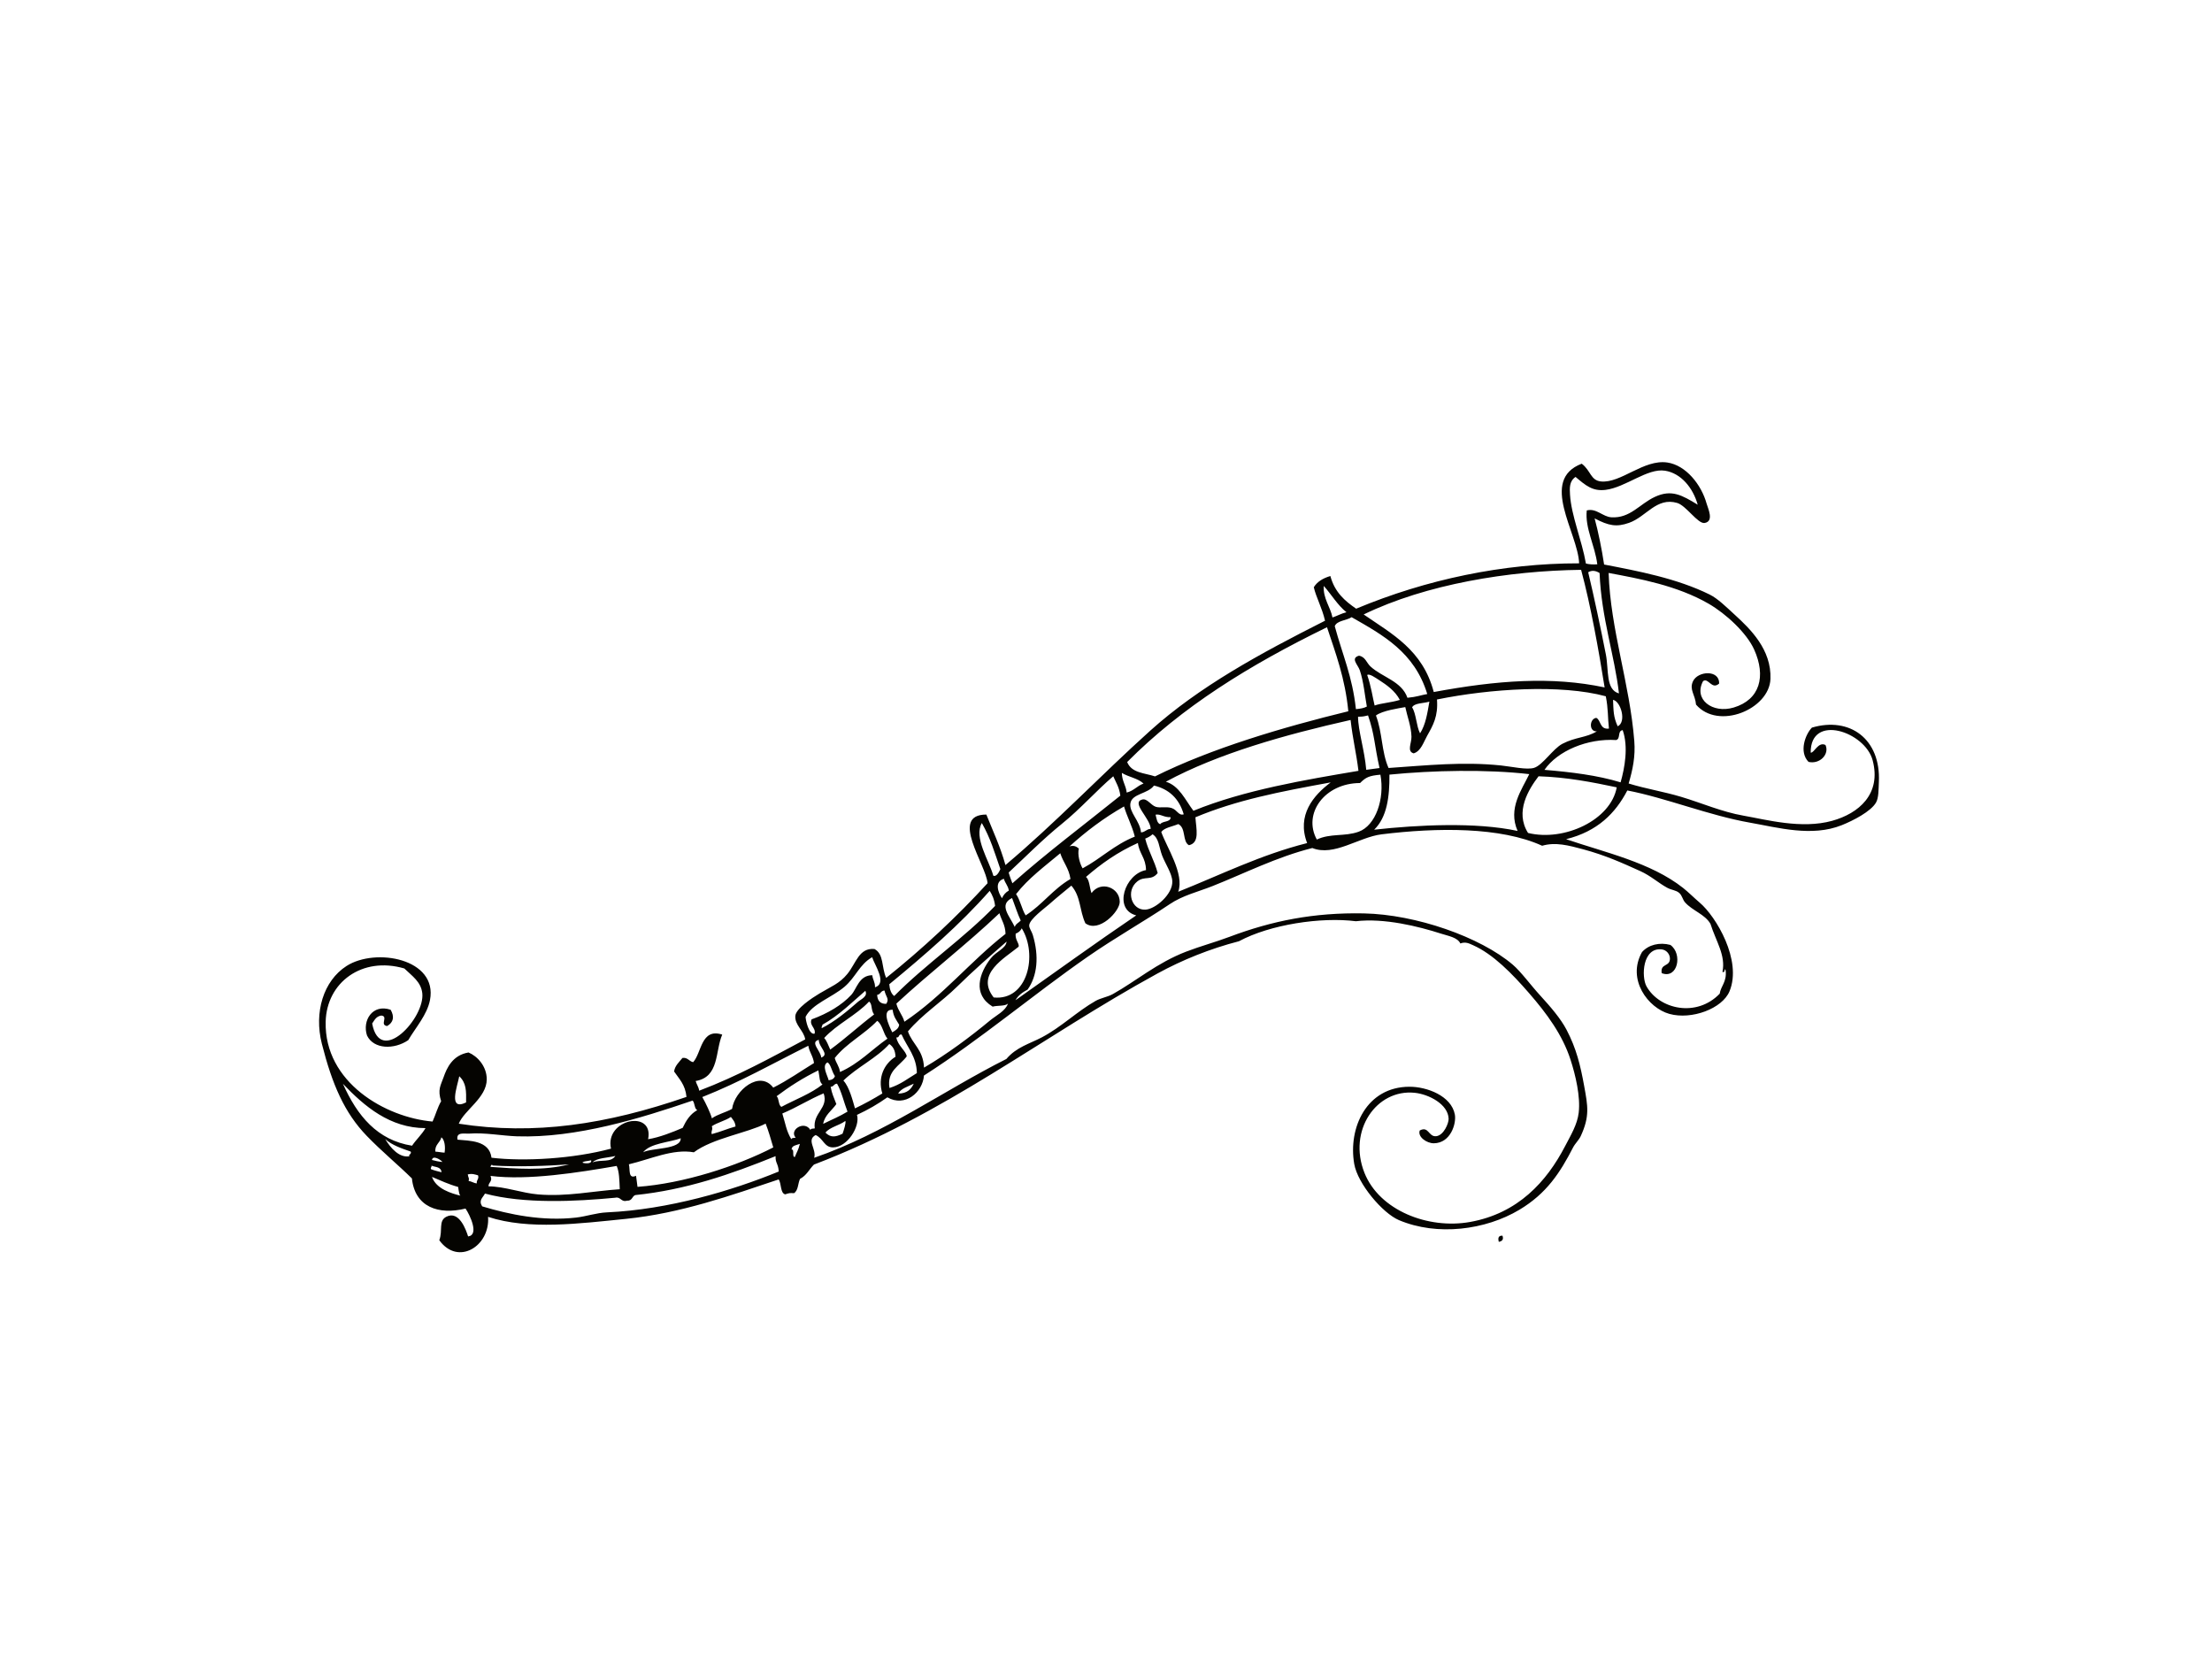 <?xml version="1.0" encoding="utf-8"?>
<!-- Generator: Adobe Illustrator 17.0.0, SVG Export Plug-In . SVG Version: 6.00 Build 0)  -->
<!DOCTYPE svg PUBLIC "-//W3C//DTD SVG 1.1//EN" "http://www.w3.org/Graphics/SVG/1.1/DTD/svg11.dtd">
<svg version="1.1" id="Layer_1" xmlns="http://www.w3.org/2000/svg" xmlns:xlink="http://www.w3.org/1999/xlink" x="0px" y="0px"
	 width="800px" height="600px" viewBox="0 0 800 600" enable-background="new 0 0 800 600" xml:space="preserve">
<g>
	<path fill-rule="evenodd" clip-rule="evenodd" fill="#050401" d="M542.063,449.126c-0.356-1.35-0.186-2.299,1.331-2.22
		C543.899,448.366,543.204,448.919,542.063,449.126z"/>
	<path fill-rule="evenodd" clip-rule="evenodd" fill="#050401" d="M141.285,365.197c1.433,2.515,1.026,4.568-1.267,5.882
		c-2.865-0.389,0.61-3.504-2.13-3.796c-1.934,0.322-2.457,1.724-3.289,2.883c2.907,15.554,19.166-2.065,18.127-10.976
		c-0.483-4.118-3.631-6.162-6.491-8.929c-15.317-4.477-28.117,5.042-28.453,19.279c-0.511,21.905,21.608,34.599,38.658,36.083
		c1.099-2.402,1.791-5.103,3.104-7.348c-1.359-4.24-0.152-5.724,0.889-8.692c1.169-3.358,3.23-7.956,9.011-8.941
		c3.202,1.32,6.613,4.987,6.597,9.732c-0.035,6.703-8.195,11.137-10.119,16.027c27.335,4.252,53.534,0.262,82.356-9.695
		c-0.432-4.459-2.689-6.527-4.486-9.197c0.321-2.153,1.852-3.388,3.026-4.89c1.892-0.28,2.404,1.247,3.873,1.527
		c3.087-3.358,2.833-12.459,10.511-9.969c-2.599,6.058-0.985,15.346-9.606,16.782c0.351,1.271,1.057,2.074,1.277,3.504
		c13.95-5.286,26.058-11.989,38.342-18.552c-0.467-3.175-3.841-5.168-3.575-8.502c0.21-2.634,5.968-6.441,8.721-8.09
		c4.162-2.5,7.267-3.601,10.074-7.05c3.291-4.033,4.186-9.528,9.819-9.054c3.472,1.831,2.499,6.566,4.241,10.456
		c13.259-10.62,25.5-22.025,36.664-34.243c-0.47-6.628-13.952-24.83-0.434-24.833c2.389,5.974,5.052,11.59,6.91,18.261
		c18.285-15.388,34.435-32.464,52.313-48.553c17.76-15.99,39.607-27.869,63.267-39.813c-1.055-4.632-3.243-8.502-4.064-12.107
		c1.197-1.968,3.274-3.266,5.996-4.059c1.581,5.927,5.314,9.058,9.323,11.818c25.39-10.596,53.154-16.436,80.644-16.407
		c-0.427-11.099-14.525-30.118,0.935-36.035c3.288,2.45,3.169,6.055,6.971,6.423c7.208,0.703,15.442-8.097,23.98-6.854
		c6.783,0.992,12.331,8.073,14.209,14.841c0.491,1.765,2.806,6.431-0.703,7.03c-2.438,0.414-6.683-6.299-9.94-7.246
		c-7.46-2.181-11.172,5.012-17.401,7.199c-4.522,1.592-7.305,1.09-12.451-1.607c1.311,4.795,2.594,11.105,3.432,16.682
		c12.164,2.337,26.31,4.995,38.16,10.849c2.974,1.469,5.943,4.434,9.136,7.357c5.532,5.059,13.28,12.538,12.866,23.181
		c-0.423,10.972-18.838,18.61-26.918,9.279c-0.312-3.619-2.5-5.392-1.118-8.418c1.738-3.794,9.597-4.293,9.489,0.783
		c-2.699,2.465-3.893-2.263-5.824-0.86c-3.546,6.603,3.393,11.827,11.058,9.553c9.505-2.831,11.78-11.266,7.416-20.979
		c-2.676-5.946-10.118-12.91-16.481-16.583c-11.435-6.595-25.084-9.048-36.154-11.116c0.678,20.579,7.635,39.91,9.288,60.786
		c0.438,5.569-0.564,10.319-2.041,15.362c6.338,1.945,12.602,2.912,18.999,4.828c7.418,2.219,14.736,5.446,22.527,6.803
		c8.256,1.442,20.986,4.936,32.073,1.864c9.595-2.661,17.901-9.659,14.632-21.929c-2.742-10.289-22.522-17.005-22.393-2.741
		c1.236,0.264,2.678-4.08,5.347-2.752c1.518,3.313-2.028,7.053-6.128,6.116c-3.546-3.613-1.169-9.956,1.216-12.401
		c13.695-4.031,24.946,4.089,24.219,19.638c-0.126,2.763-0.042,5.75-1.037,7.478c-1.867,3.227-8.227,6.51-12.381,8.172
		c-10.822,4.329-23.013,0.88-33.169-0.905c-14.898-2.614-30.478-8.984-44.39-11.654c-4.293,8.234-10.769,14.802-22.139,17.625
		c14.067,4.814,30.612,8.391,42.325,17.641c1.917,1.516,4.027,3.639,6.01,5.324c5.908,5.017,15.375,20.868,10.774,32.026
		c-2.591,6.286-13.709,10.429-21.763,8.193c-7.694-2.141-15.482-12.448-9.898-22.353c2.349-2.649,6.33-3.644,10.264-2.591
		c4.513,3.215,2.676,12.46-3.133,10.21c-0.593-3.665,2.997-2.184,2.97-5.283c-0.015-1.612-1.267-3.087-2.883-3.297
		c-7.065-0.9-7.522,9.942-5.569,13.391c4.723,8.336,18.132,11.283,26.458,2.609c0.362-2.713,2.637-4.24,2.144-8.443
		c-0.613-1.308,0.023,1.131-1.154,0.56c1.241-5.994-2.293-10.93-4.343-17.376c-1.995-3.461-6.51-4.738-9.186-7.757
		c-0.882-0.994-1.04-2.485-2.086-3.395c-1.207-1.063-2.654-0.984-4.328-1.875c-3.096-1.651-5.943-4.317-9.775-6.046
		c-6.627-2.994-12.662-5.728-20.626-7.872c-5.363-1.44-10.047-2.69-14.866-1.291c-15.103-6.872-37.973-6.599-58.073-4.131
		c-8.254,1.02-17.208,8.123-25.048,4.953c-12.968,3.262-24.713,9.261-36.121,13.774c-5.392,2.13-10.704,3.338-15.451,6.532
		c-8.952,6.031-19.747,12.121-29.706,19.042c-19.9,13.829-38.474,29.675-59.176,42.935c-0.443,6.052-6.847,11.581-13.234,7.877
		c-3.326,2.378-6.983,4.501-10.99,6.35c1.23,4.124-3.44,11.715-8.639,11.757c-3.238,0.025-3.472-3.163-6.308-4.465
		c-3.484,1.825,0.427,5.067-0.54,8.23c25.568-8.838,46.743-24.294,69.512-35.741c3.665-4.313,8.415-5.505,12.834-7.822
		c6.998-3.678,12.717-9.369,19.465-13.191c1.861-1.052,4.349-1.414,6.209-2.457c8.47-4.741,15.966-11.289,26.518-15.349
		c5.096-1.962,10.588-3.437,15.62-5.337c15.39-5.8,30.504-8.853,48.647-8.49c18.822,0.376,42.099,8.511,53.867,18.556
		c2.994,2.561,6.332,7.235,10.068,11.31c3.495,3.82,7.251,8.157,9.375,12.228c3.551,6.77,5.007,12.84,6.375,20.364
		c1.306,7.22,2.077,10.912-1.268,18.126c-0.619,1.338-2.03,2.67-2.734,4.033c-4.738,9.203-9.588,16.678-19.441,22.572
		c-12.253,7.33-29.718,9.604-43.563,3.741c-5.92-2.512-14.916-13.169-16.16-20.298c-2.275-13.083,4.466-27.913,19.958-27.943
		c6.338-0.018,15.168,3.297,16.433,10.054c0.592,3.211-1.493,10.334-7.603,10.395c-2.57,0.024-5.94-2.324-5.097-4.629
		c3.281-1.74,3.128,2.396,5.985,2.062c2.69-0.316,4.51-4.659,4.463-6.308c-0.161-5.237-7.143-8.856-12.259-9.385
		c-13.876-1.429-24.263,13.686-18.191,28.929c5.394,13.576,23.007,20.529,38.259,17.779c17.285-3.12,27.636-14.561,34.307-27.402
		c2.065-3.966,4.427-7.84,4.924-12.08c0.696-5.864-1.16-13.668-2.954-19.19c-2.909-8.996-8.549-16.665-15.03-24.116
		c-6.054-6.973-12.965-14.084-20.249-17.308c-1.377-0.614-2.684-1.335-4.563-0.62c-1.06-2.206-4.317-2.691-7.005-3.557
		c-8.116-2.618-20.541-5.692-30.785-4.483c-12.586-1.592-30.998,1.165-42.289,7.24c-10.527,2.725-20.472,6.745-29.461,11.66
		c-41.965,22.96-76.564,50.915-124.253,69.114c-1.703,1.697-2.679,3.954-5.02,5.158c-0.815,1.661-0.585,4.118-2.174,5.182
		c-1.635-0.079-1.65-0.079-3.203,0.426c-1.814-0.45-1.323-3.917-2.348-5.401c-17.235,5.773-35.478,12.275-55.228,14.264
		c-16.78,1.685-35.095,4.106-49.88-0.724c0.766,10.578-10.842,17.846-17.641,8.455c1.332-3.528-0.41-6.995,2.546-8.497
		c4.688-2.384,7.167,4.897,7.874,7.117c4.065-0.487,0.713-7.67-0.931-10.079c-9.714,2.384-18.292-0.481-19.394-10.894
		c-5.096-5.012-11.035-9.902-16.318-15.377c-8.082-8.37-12.503-18.57-16.256-33.344c-2.891-11.394,0.591-22.747,8.923-28.106
		c10.468-6.736,33.08-2.664,30.191,12.311c-1.025,5.322-5.211,9.982-7.869,14.512c-5.099,3.467-12.489,3.333-14.908-1.691
		C130.94,369.142,134.706,362.935,141.285,365.197z M149.025,414.358c1.49-2.22,3.522-4.026,4.869-6.356
		c-12.852-0.018-22.112-7.889-29.871-16.033C129.197,403.568,136.493,412.381,149.025,414.358z M148.306,418.129
		c-1.236-0.189,0.846-0.73,0.187-1.661c-3.317-1.162-6.674-2.263-9.17-4.495C141.212,415.155,144.511,418.999,148.306,418.129z
		 M166.523,432.435c-0.405-0.219-0.595-1.545-0.827-3.157c-3.371-0.918-6.373-2.336-9.46-3.631
		C157.77,430.069,163.405,431.639,166.523,432.435z M159.684,423.962c-0.205-2.092-2.25-1.764-3.583-2.384
		c0.046,0.517-0.435,0.62-0.24,1.265C157.051,423.318,158.369,423.64,159.684,423.962z M160.005,420.246
		c-0.526-0.779-3.526-2.622-3.77-0.724C157.426,419.851,158.666,420.118,160.005,420.246z M160.785,416.876
		c0.36-2.074,0.023-4.684-1.144-5.559c-0.444,1.946-2.466,2.682-2.173,5.188C158.626,416.566,159.637,416.815,160.785,416.876z
		 M234.396,412.01c4.075-0.639,8.943-2.579,12.509-4.112c1.197-2.561,2.643-4.939,5.268-6.405c-1.074-0.481-0.858-2.64-1.676-3.455
		c-18.658,6.381-42.07,13.637-63.566,12.925c-5.208-0.177-11.579-1.405-17.268-0.979c-1.513,0.122-4.794-0.754-4.196,2.19
		c4.186,0.438,11.504,0.158,12.291,6.532c11.904,1.429,29.733,0.347,43.221-3.285C218.607,404.705,236.595,401.116,234.396,412.01z
		 M168.573,398.707c0.067-4.172,0.096-7.031-2.474-9.464C165.356,393.014,161.985,401.913,168.573,398.707z M172.455,427.977
		c-0.231-1.259,0.889-1.484,0.435-2.907c-1.098-0.298-2.094-0.724-3.716-0.329c0.231,1.496,0.598,1.083,0.321,2.403
		C170.629,427.229,171.302,427.928,172.455,427.977z M174.381,436.292c9.767,2.944,21.808,5.462,33.992,4.057
		c3.744-0.432,7.349-1.721,11.167-1.885c22.183-1.004,45.139-7.804,62.1-14.768c-0.175-2.95-1.261-3.023-1.142-5.56
		c-16.18,6.557-32.388,12.19-50.768,14.081c-1.224,0.499-1.002,2.111-2.997,2.031c-2.149,0.614-2.187-1.533-4.223-1.077
		c-14.262,1.369-32.999,2.293-47.12-1.502C174.637,433.184,172.984,434.059,174.381,436.292z M194.611,431.979
		c10.475,0.876,20.166-1.271,29.534-1.879c-0.131-3.272-0.18-6.399-1.118-8.424c-13.871,2.403-32.081,5.31-45.622,3.607
		c0.852,2.092-0.798,2.269-0.725,3.765C182.617,429.126,188.713,431.48,194.611,431.979z M205.819,421.103
		c-7.974,0.602-18.958,0.986-27.688,0.408c-0.182-0.602-0.674,0.036-0.753,0.505C186.384,422.63,196.502,423.53,205.819,421.103z
		 M213.786,419.638c-1.711,0.438-2.497,0.213-3.158,0.827C211.074,420.763,214.245,421.116,213.786,419.638z M222.549,418.068
		c-2.83,0.712-6.66,0.663-8.257,2.318C217.476,419.23,220.853,420.599,222.549,418.068z M230.034,425.234
		c0.178,1.338,0.354,2.676,0.531,4.008c16.654-1.198,36.015-7.5,49.1-14.264c-0.861-2.944-1.7-5.924-2.765-8.607
		c-6.498,3.345-19.14,5.267-25.96,10.377c-7.568-1.362-15.707,2.506-23.496,4.337C227.958,422.922,227.079,426.572,230.034,425.234z
		 M246.186,411.669c-3.948,1.484-10.986,1.752-13.607,5.073C235.595,415.094,246.377,415.824,246.186,411.669z M264.766,401.043
		c0.94-6.721,10.001-14.154,14.89-7.688c5.315-2.658,9.848-5.9,14.734-8.887c-0.316-2.567-1.645-3.808-2.057-6.259
		c-12.63,6.295-24.586,13.114-38.334,18.552c1.282,2.263,2.994,5.87,3.468,7.701C259.488,403.008,262.496,402.309,264.766,401.043z
		 M266.016,407.406c-0.131-1.709-0.967-2.488-1.684-3.449c-1.978,1.362-4.898,2.013-6.894,3.357
		c0.508,1.357-0.389,1.624-0.024,2.859C261.149,409.157,262.72,408.33,266.016,407.406z M280.882,396.457
		c0.923,0.839,0.59,3.303,1.737,3.85c4.985-2.664,10.696-4.775,14.84-8.09c-1.182-0.9-0.964-2.561-1.492-5.103
		C290.415,389.827,285.458,393.002,280.882,396.457z M286.22,412.065c0-0.596,0.924-0.486,1.551-0.608
		c-2.515-2.804,3.204-6.429,5.35-2.749c-0.008-0.602,0.922-0.499,1.552-0.614c-0.789-5.651,5.073-7.287,3.213-12.67
		c-5.278,2.208-9.67,5.085-14.947,7.287C284.135,406.566,284.346,408.944,286.22,412.065z M287.471,418.433
		c0.736-1.898,1.214-2.366,1.819-4.732c-1.277,0.462-2.99,0.596-2.99,2.031C287.457,415.635,286.32,418.531,287.471,418.433z
		 M305.416,356.892c-4.486,3.826-11.697,6.171-14.058,10.842c-0.006,1.274,1.182,6.632,3.254,6.096
		c0.561-2.079-2.048-3.019-1.09-5.16c5.908-2.141,10.986-5.225,14.331-8.838c2.044-2.214,2.781-7.11,7.623-7.129
		c0.163,1.657,1.028,2.415,0.984,4.355c4.542-1.435-0.131-8.001-1.04-10.879C310.811,348.841,309.476,353.437,305.416,356.892z
		 M306.514,402.035c-1.302-3.321-2.134-7.244-3.787-10.109c-1.189,0.055-1.11,1.071-2.307,1.125
		c0.488,2.658,1.074,3.595,2.058,6.259c-1.642,2.342-4.214,3.972-4.763,7.153C301.285,404.681,303.441,403.884,306.514,402.035z
		 M305.732,405.404c-2.114,1.624-5.587,2.202-7.193,4.221c1.787,1.8,3.487,1.721,6.181,0.396
		C305.171,408.792,306.052,406.025,305.732,405.404z M296.989,382.492c3.23-1.186-0.926-3.735-0.853-6.417
		C292.725,376.883,297.016,380.235,296.989,382.492z M299.702,390.697c1.233-0.146,1.995-0.633,2.252-1.521
		c-1.194-1.752-1.49-4.38-2.702-4.945C297.122,385.423,299.209,388.775,299.702,390.697z M310.23,362.375
		c1.122-0.994,3.788-2.013,2.725-4.036c-4.072,3.495-9.572,8.99-15.512,12.257c0.052,0.517-0.435,0.62-0.242,1.259
		C301.964,369.446,306.585,365.58,310.23,362.375z M298.077,375.405c0.988,1.071,1.505,2.743,2.193,4.197
		c5.532-4.045,10.423-8.587,15.86-12.711c-1.244-1.609-0.554-3.899-1.837-4.65C309.662,367.22,302.656,370.386,298.077,375.405z
		 M303.801,387.704c6.943-3.09,11.414-8.059,17.16-12.068c-1.518-1.776-1.814-5.15-3.706-6.44
		c-4.629,4.858-11.254,8.186-15.355,13.453C302.391,384.529,303.517,385.569,303.801,387.704z M305.025,390.806
		c2.161,2.257,3.425,7.445,4.191,10.054c3.487-1.648,6.744-3.479,9.892-5.389c-1.784-5.772,0.73-10.821,4.763-13.284
		c-0.087-2.391-0.96-3.759-2.243-4.599C317.023,382.705,309.975,385.959,305.025,390.806z M331.595,388.1
		c-0.067-5.949-3.479-9.3-5.524-13.959c-1.276-0.128-0.621,1.204-1.901,1.07c0.519,3.005,3.583,4.939,3.76,6.843
		c-2.55,3.455-7.279,5.231-6.232,11.435C325.708,392.236,328.429,389.998,331.595,388.1z M320.518,363.047
		c1.244-1.81-0.113-2.418-0.636-4.812c-1.458,0.091-1.314,1.402-2.653,1.576C317.359,362.153,318.56,363.102,320.518,363.047z
		 M322.701,373.362c1.142-0.687,2.343-1.322,2.492-2.775c-0.947-1.594-2.094-2.911-2.348-5.395
		C318.737,364.994,321.339,370.617,322.701,373.362z M330.47,391.926c-2.077,1.052-4.649,1.721-5.643,3.601
		C328.187,395.453,329.555,393.86,330.47,391.926z M323.4,360.216c11.355-11.487,25.314-20.959,36.485-32.583
		c-0.262-2.325-1.021-4.001-1.945-5.453c-10.804,12.266-23.406,23.149-36.32,33.787C321.778,357.947,322.334,359.425,323.4,360.216z
		 M324.184,362.968c0.627,2.628,2.199,4.026,2.906,6.551c13.89-9.294,23.701-21.709,36.579-31.778
		c-0.105-3.315-1.486-4.954-2.21-7.46C349.568,341.591,336.236,351.791,324.184,362.968z M358.32,346.609
		c1.998-2.552,5.493-3.564,5.724-6.061c-6.072,5.295-12.047,10.529-17.84,16.234c-5.687,5.614-12.658,10.057-17.836,16.239
		c1.656,4.738,5.534,6.575,5.818,13.102c8.409-4.915,16.773-11.167,23.85-17.036c2.353-1.946,5.599-3.418,6.528-6.168
		c-0.961,1.068-3.85,0.651-5.561,1.144C351.582,359.55,354.157,351.934,358.32,346.609z M359.383,360.748
		c12.285,1.25,16.031-15.444,10.15-25.01c-0.427,0.876-1.147,1.531-2.202,1.927c-0.283,2.305,1.501,3.692,1.039,4.753
		C363.34,346.539,352.708,352.248,359.383,360.748z M359.245,316.701c1.063,0.546,2.12-1.314,2.547-2.377
		c-2.161-6.231-3.598-11.207-6.698-16.657C352.06,302.853,357.762,311.308,359.245,316.701z M362.376,324.857
		c0.506-1.168,1.311-2.12,2.485-2.775c-0.296-1.814-1.347-2.635-1.793-4.253C359.488,318.902,361.026,322.843,362.376,324.857z
		 M410.931,331.062c-8.447-2.18-4.08-15.004,3.54-16.382c-0.061-4.468-2.453-5.892-2.936-9.81
		c-7.316,3.281-13.348,7.551-18.766,12.282c1.312,1.11,1.264,3.989,1.994,5.851c3.327-4.621,10.176-2.057,10.209,3.136
		c0.032,3.471-7.57,11.414-12.434,7.769c-2.193-4.746-1.587-9.574-5.063-13.61c-2.646,2.205-5.072,4.112-8.081,6.788
		c-1.509,1.344-6.919,5.254-7.164,7.478c-0.121,1.06,0.9,2.239,1.276,3.502c2.372,7.848,1.635,14.913-1.857,19.828
		c-1.852,0.985-3.459,2.156-4.379,3.847C381.779,351.487,396.129,341.098,410.931,331.062z M367.012,335.256
		c0.265-1.121,1.445-1.533,2.146-2.322c-1.189-2.535-2.083-5.435-3.128-8.155C361.045,327.203,365.143,331.27,367.012,335.256z
		 M384.097,297.903c-6.86,5.541-13.108,11.884-19.292,17.654c0.356,1.425,0.882,2.622,1.339,3.902
		c12.401-11.035,25.971-21.174,39.041-31.702c-0.367-2.969-1.598-4.81-2.558-7.006C396.584,285.867,390.897,292.402,384.097,297.903
		z M367.475,323.365c1.513,2.102,2.059,5.465,3.467,7.697c6.067-3.883,9.873-9.49,16.211-13.167
		c-0.584-3.941-2.637-5.964-3.689-9.302C377.853,313.298,371.847,317.709,367.475,323.365z M390.179,306.888
		c-0.553,2.243,0.363,5.494,1.358,7.164c6.657-3.551,11.449-8.523,18.882-11.481c-1.014-4.004-2.761-7.062-3.902-10.907
		c-7.369,4.198-13.835,9.095-19.707,14.447C388.513,305.613,389.354,306.236,390.179,306.888z M411.339,318.766
		c-4.317,3.417-2.107,10.573,2.99,10.213c3.64-0.255,9.846-5.602,9.651-10.255c-0.117-2.869-2.492-6.215-3.68-9.303
		c-1.153-2.999-1.102-6.253-3.467-7.699c-0.692,0.672-1.624,1.162-2.651,1.572c1.157,4.609,3.338,7.874,4.51,12.456
		C416.374,318.68,414.017,316.651,411.339,318.766z M407.484,286.641c2.608-0.648,3.744-2.419,6.095-3.259
		c-2.102-1.955-5.41-2.339-7.848-3.855C405.79,282.577,407.185,283.895,407.484,286.641z M408.824,290.543
		c-0.514,3.272,3.46,6.306,3.838,10.505c1.608-0.088,1.892-1.192,3.507-1.281c-0.117-3.835-7.258-9.542-3.044-10.616
		c1.765-0.445,3.072,2.018,4.834,2.626c1.543,0.529,3.957-0.154,5.774,0.458c2.077,0.692,2.508,2.868,4.384,2.275
		c-1.738-5.883-5.486-9.142-10.766-10.401C415.185,287.151,409.376,286.973,408.824,290.543z M407.654,275.603
		c1.6,4.016,6.347,3.94,10.074,5.19c20.442-10.187,46.414-17.82,69.907-23.554c-1.157-11.971-4.59-20.974-7.707-30.395
		C451.633,240.672,427.518,255.602,407.654,275.603z M419.617,298.086c0.727-1.236,3.858-0.649,3.744-2.537
		c-2.532,0.087-3.59-1.235-5.427-0.912C418.29,296.059,418.446,297.73,419.617,298.086z M426.117,322.519
		c15.466-6.172,29.882-13.392,46.625-17.606c-3.865-10.099,2.318-17.299,8.514-21.943c-18.436,3.357-33.988,6.371-48.919,12.611
		c0.265,4.162,1.682,9.214-2.334,10.103c-2.472-1.344-0.964-6.23-3.865-7.647c-2.105,0.914-4.962,1.25-6.151,2.855
		C421.828,306.232,428.463,316.075,426.117,322.519z M431.618,293.23c18.355-7.515,40.61-11.222,59.688-14.449
		c-0.821-6.729-2.013-11.1-2.847-18.392c-23.474,5.266-47.927,12.112-66.802,22.329C426.524,284.204,428.633,289.29,431.618,293.23z
		 M491.892,283.193c-12.839,0.039-20.793,11.066-15.648,20.437c4.98-2.334,10.027-0.995,15.13-2.824
		c6.169-2.212,9.486-11.919,7.871-20.627C495.182,280.534,493.972,281.108,491.892,283.193z M481.907,223.318
		c1.75-0.582,3.152-1.429,5.056-1.892c-3.207-2.553-5.43-6.4-8.202-9.521C478.46,216.482,481.18,219.514,481.907,223.318z
		 M482.734,226.475c2.854,10.527,6.362,18.091,7.653,29.994c1.559-0.131,2.961-0.383,3.952-0.937
		c-0.658-3.479-1.18-9.15-2.55-13.123c-0.712-2.05-3.471-4.361-0.292-5.269c2.365,0.427,2.669,2.539,4.192,3.934
		c4.226,3.875,11.248,5.277,13.33,11.288c3.406-0.312,4.758-0.934,7.167-1.357c-4.608-15.156-16.08-21.34-27.352-27.789
		C486.99,224.447,483.487,224.409,482.734,226.475z M494.119,278.41c1.603-0.213,3.204-0.427,4.807-0.64
		c-1.921-8.523-1.708-11.946-4.159-19.031c-1.888,0.438-1.667,0.406-3.61,0.477C491.165,264.201,493.538,271.388,494.119,278.41z
		 M548.864,300.522c-3.59-8.16,1.524-14.896,4.214-20.548c-15.34-1.773-34.793-1.386-50.57,0.179
		c0.064,8.094-0.888,15.413-5.517,19.911C512.838,298.331,533.706,297.248,548.864,300.522z M497.153,255.161
		c2.253-0.853,5.927-1.039,9.118-2.03c-1.674-3.244-4.778-5.427-7.483-7.164c-1.569-1.008-3.471-2.377-4.329-1.873
		C495.865,248.08,496.484,252.464,497.153,255.161z M502.188,277.752c14.023-0.961,26.941-2.346,40.685-0.911
		c3.747,0.392,9.328,1.668,11.946,0.862c3.128-0.967,6.834-6.924,10.261-8.707c4.81-2.502,8.502-2.111,12.463-4.506
		c-2.923,0.271-2.784-4.516-0.242-4.868c1.762,0.774,1.186,4.31,4.594,3.879c-0.458-4.06-0.225-7.12-1.133-11.683
		c-16.322-4.405-41.815-2.76-61.057,1.165c0.455,6.104-1.429,9.341-3.558,13.12c-1.27,2.249-2.238,5.576-4.869,6.358
		c-2.544-0.688-0.75-3.695-0.799-6.014c-0.087-3.715-1.559-7.46-2.241-10.719c-2.457,0.452-8.307,1.28-10.608,3.041
		C500.007,264.975,499.606,271.902,502.188,277.752z M518.538,250.283c22.902-4.249,42.663-5.73,61.797-1.67
		c-2.141-13.436-4.991-29.457-8.502-42.524c-26.211,0.319-56.032,5.184-78.643,16.14
		C503.407,229.274,514.567,235.075,518.538,250.283z M510.705,255.812c1.522,2.401,1.514,6.794,2.879,9.408
		c2.029-3.128,2.655-7.33,3.374-11.466C514.838,254.414,511.575,254.194,510.705,255.812z M552.636,301.249
		c13.075,3.199,29.946-4.649,32.078-16.496c-8.992-1.901-18.079-3.669-28.273-4.001C552.86,285.455,547.79,293.544,552.636,301.249z
		 M586.11,282.94c1.495-5.22,2.871-12.84,0.76-18.873c-2.006,0.263-0.64,3.119-2.384,3.581c-10.41-0.652-21.192,3.934-25.907,10.777
		C568.285,279.236,577.731,280.391,586.11,282.94z M567.815,178.872c0.455,7.611,4.27,16.429,5.757,24.945
		c1.218,0.293,2.585,0.391,4.112,0.269c-0.856-6.893-4.51-13.061-3.811-19.486c3.475-0.909,5.746,2.293,8.906,2.488
		c6.828,0.414,10.158-4.799,15.742-7.393c6.006-2.788,9.754-0.649,15.477,2.843c-1.713-6.133-6.055-11.398-11.832-12.302
		c-6.379-0.996-14.225,6.046-21.516,6.936c-4.671,0.567-7.159-1.58-10.828-4.684C567.525,174.003,567.677,176.555,567.815,178.872z
		 M580.789,236.722c1.09,5.576-0.129,12.712,4.727,14.063c-1.552-13.744-6.386-27.356-7.006-43.548
		c-1.347-0.841-2.789-1.093-4.116-0.272C576.445,215.553,578.972,227.409,580.789,236.722z M585.055,262.676
		c3.277-1.531,1.149-9.048-1.679-9.569C583.565,257.159,583.475,259.189,585.055,262.676z"/>
</g>
</svg>
